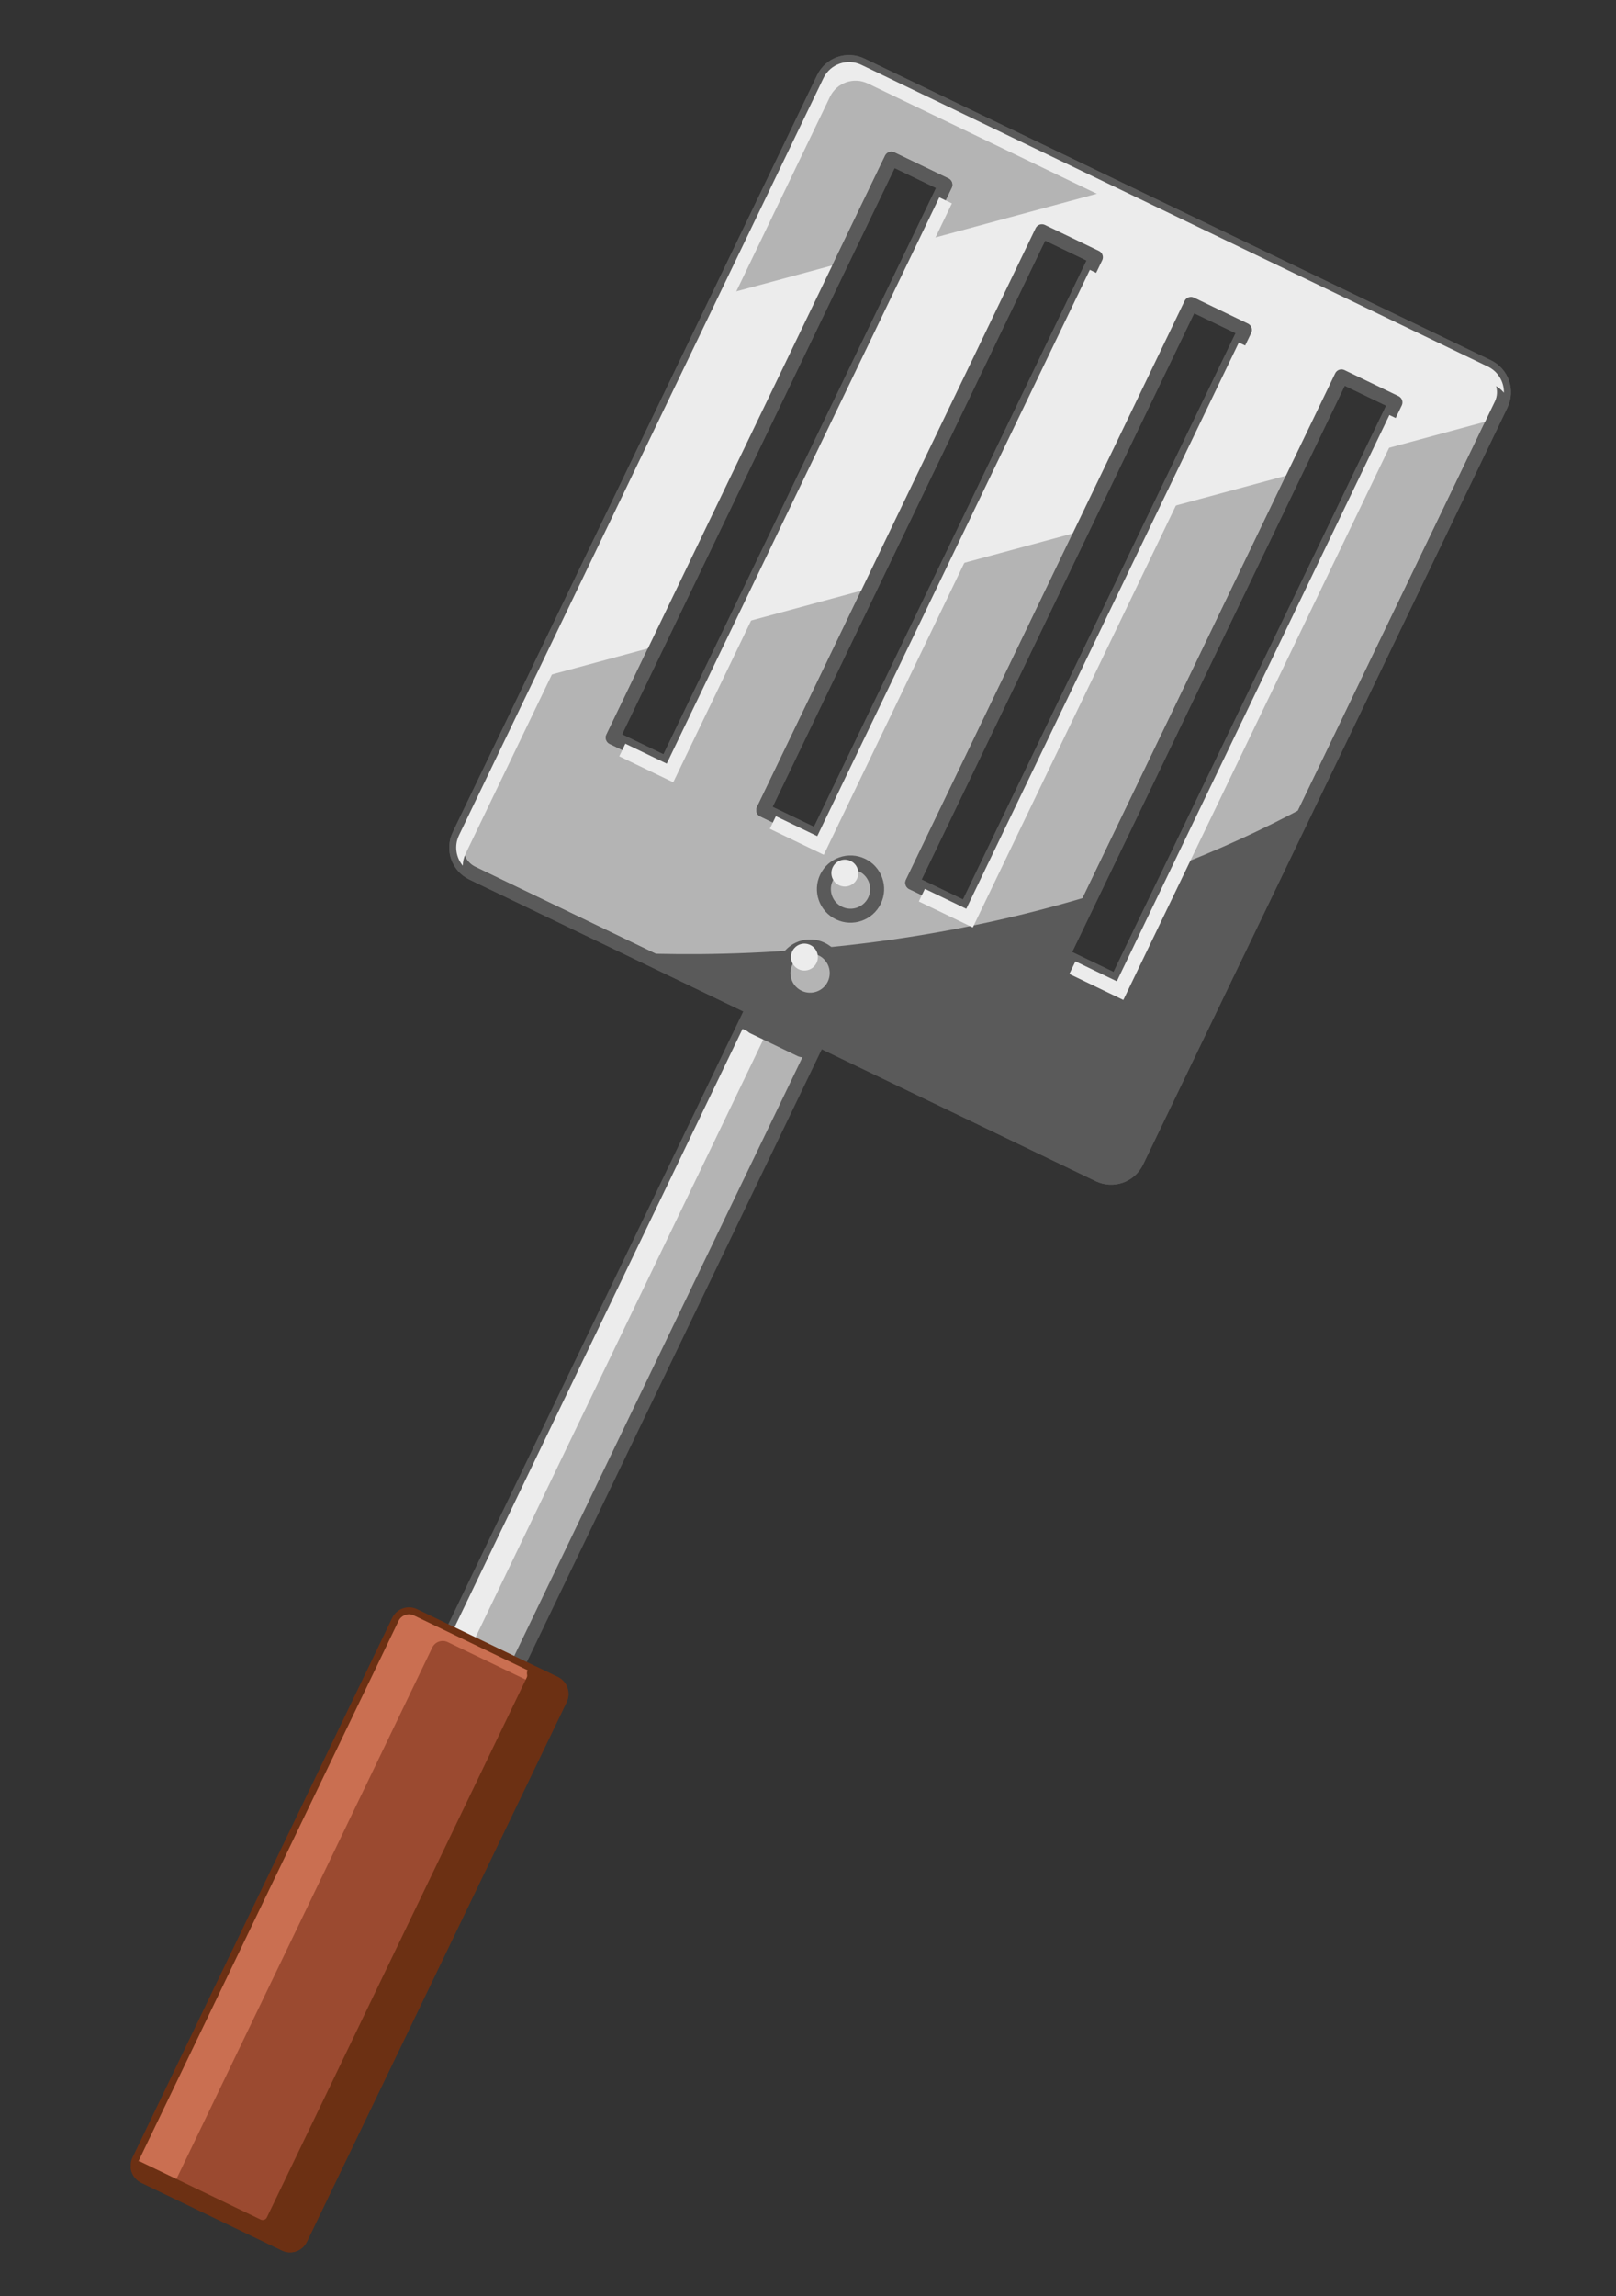 <?xml version="1.0" encoding="UTF-8" standalone="no"?>
<svg
   xmlns:dc="http://purl.org/dc/elements/1.1/"
   xmlns:cc="http://creativecommons.org/ns#"
   xmlns:rdf="http://www.w3.org/1999/02/22-rdf-syntax-ns#"
   xmlns:svg="http://www.w3.org/2000/svg"
   xmlns="http://www.w3.org/2000/svg"
   xmlns:sodipodi="http://sodipodi.sourceforge.net/DTD/sodipodi-0.dtd"
   xmlns:inkscape="http://www.inkscape.org/namespaces/inkscape"
   id="svg1901"
   sodipodi:docname="spatula.svg"
   inkscape:export-filename="C:\Important\GM\projut\joulupeli08\spatula.png"
   viewBox="0 0 332.598 472.441"
   sodipodi:version="0.32"
   inkscape:export-xdpi="6.8723488"
   version="1.0"
   inkscape:output_extension="org.inkscape.output.svg.inkscape"
   inkscape:export-ydpi="6.8723488"
   inkscape:version="1.0.2-2 (e86c870879, 2021-01-15)"
   width="88mm"
   height="125mm">
  <rect x="0" y="0" width="332.598" height="472.441" fill="#333333" stroke="none"/>
  <defs
     id="defs23" />
  <sodipodi:namedview
     id="base"
     bordercolor="#666666"
     inkscape:pageshadow="2"
     inkscape:window-y="0"
     pagecolor="#ffffff"
     gridtolerance="10000"
     inkscape:window-height="938"
     inkscape:zoom="0.5"
     inkscape:window-x="0"
     showgrid="false"
     borderopacity="1.0"
     inkscape:current-layer="layer1"
     inkscape:cx="31.610095"
     inkscape:cy="614.27036"
     inkscape:window-width="1280"
     inkscape:pageopacity="0.0"
     inkscape:document-units="px"
     inkscape:document-rotation="0"
     units="mm"
     inkscape:window-maximized="0" />
  <g
     id="layer1"
     inkscape:label="Taso 1"
     inkscape:groupmode="layer"
     transform="translate(734.44,-6.5)">
    <g
       id="g3301"
       transform="matrix(0.432,0.208,-0.208,0.432,-244.466,165.343)">
      <rect
         id="rect3216"
         style="fill:#b4b4b4;stroke:#5a5a5a;stroke-width:6;stroke-linejoin:round"
         height="462.86"
         width="31.429"
         y="383.79"
         x="-585.71" />
      <path
         id="rect3264"
         style="fill:#ececec"
         d="m -585.72,404.38 v 442.28 h 10 V 404.38 Z" />
      <path
         id="rect2380"
         style="fill:#b4b4b4;stroke:#5a5a5a;stroke-width:6;stroke-linejoin:round"
         d="m -719.22,9.5 c -6.77,0 -12.22,5.45 -12.22,12.219 v 360.56 c 0,6.77 5.45,12.22 12.22,12.22 h 298.44 c 6.77,0 12.22,-5.45 12.22,-12.22 V 21.719 c 0,-6.77 -5.45,-12.22 -12.22,-12.22 h -298.44 z m 29.06,30.719 h 25.72 v 275.72 h -25.72 z m 71.72,0 h 25.72 v 275.72 h -25.72 z m 71.16,0.343 h 25.72 v 275.72 h -25.72 z m 71.72,0 h 25.72 v 275.72 h -25.72 z" />
      <path
         id="rect3294"
         style="fill:#ececec"
         d="m -597.25,9.5 -67.19,58.125 v 182.46 l 46,-39.8 V 40.225 l 25.72,-0.001 v 147.84 l 45.44,-39.31 V 40.564 l 25.72,0.002 v 85.938 l 46,-39.781 V 40.566 h 25.72 v 23.907 l 41.28,-35.719 v -7.031 c 0,-6.769 -5.45,-12.219 -12.22,-12.219 h -176.47 z m -92.91,80.375 -41.28,35.685 v 182.47 l 41.28,-35.72 V 89.87 Z" />
      <path
         id="path3282"
         style="fill:#5a5a5a;fill-rule:evenodd"
         d="m -408.56,212.47 c -13.01,18.06 -26.91,34.65 -41.28,49.87 v 53.94 h -25.72 v -28.53 c -61.03,56.28 -125.81,89.87 -164.5,106.75 h 219.28 c 6.77,0 12.22,-5.45 12.22,-12.22 z" />
      <circle
         id="path3208"
         style="fill:#b4b4b4;stroke:#5a5a5a;stroke-width:6;stroke-linejoin:round"
         transform="translate(-1.5259e-5)"
         cx="-570"
         cy="330.219"
         r="11.429" />
      <circle
         id="path3210"
         style="fill:#b4b4b4;stroke:#5a5a5a;stroke-width:6;stroke-linejoin:round"
         transform="translate(-1.5259e-5,40)"
         cx="-570"
         cy="330.219"
         r="11.429" />
      <rect
         id="rect3218"
         style="fill:#9b4a30;stroke:#6c3013;stroke-width:6;stroke-linejoin:round"
         ry="5"
         height="267.14"
         width="77.143"
         y="692.36"
         x="-608.57" />
      <circle
         id="path3242"
         style="fill:#ececec"
         transform="matrix(0.505,0,0,0.505,-287.32,158.33)"
         cx="-570"
         cy="330.219"
         r="11.429" />
      <circle
         id="path3244"
         style="fill:#ececec"
         transform="matrix(0.505,0,0,0.505,-287.32,198.33)"
         cx="-570"
         cy="330.219"
         r="11.429" />
      <path
         id="path3299"
         style="fill:none;stroke:#5a5a5a;stroke-width:6;stroke-linejoin:round"
         d="m -719.22,9.5 c -6.77,0 -12.22,5.45 -12.22,12.219 v 360.56 c 0,6.77 5.45,12.22 12.22,12.22 h 298.44 c 6.77,0 12.22,-5.45 12.22,-12.22 V 21.719 c 0,-6.77 -5.45,-12.22 -12.22,-12.22 h -298.44 z m 29.06,30.719 h 25.72 v 275.72 h -25.72 z m 71.72,0 h 25.72 v 275.72 h -25.72 z m 71.16,0.343 h 25.72 v 275.72 h -25.72 z m 71.72,0 h 25.72 v 275.72 h -25.72 z" />
      <path
         id="path3259"
         style="fill:#ececec"
         d="m -719.22,9.5 c -6.77,0 -12.22,5.45 -12.22,12.219 v 360.56 c 0,4.95 2.92,9.17 7.13,11.1 -0.71,-1.56 -1.13,-3.27 -1.13,-5.1 V 27.719 c 0,-6.77 5.45,-12.22 12.22,-12.22 h 298.44 c 1.82,0 3.54,0.414 5.09,1.125 -1.92,-4.205 -6.15,-7.125 -11.09,-7.125 h -298.44 z m 54.78,36.719 v 269.72 h -19.72 v 6 h 25.72 V 46.219 l -6,-10e-4 z m 71.72,0 v 269.72 h -19.72 v 6 h 25.72 V 46.219 l -6,-10e-4 z m 71.16,0.343 v 269.72 h -19.72 v 6 h 25.72 V 46.562 l -6,0.002 z m 71.72,0 v 269.72 h -19.72 v 6 h 25.72 V 46.562 l -6,0.002 z" />
      <path
         id="rect3274"
         style="fill:#ca6f51"
         d="m -604.09,692.38 c -2.53,0.25 -4.47,2.4 -4.47,5 V 954.5 c 0,2.77 2.23,5 5,5 h 13.09 c -0.07,-0.33 -0.09,-0.65 -0.09,-1 V 701.38 c 0,-2.78 2.23,-5 5,-5 h 54.03 c -0.45,-2.3 -2.47,-4 -4.91,-4 h -67.12 c -0.18,0 -0.37,-0.02 -0.53,0 z" />
      <path
         id="rect3277"
         style="fill:#6c3013;stroke:#6c3013;stroke-width:6;stroke-linejoin:round"
         d="m -546.44,692.38 c 0.63,0.83 1,1.87 1,3 V 952.5 c 0,2.77 -2.23,5 -5,5 h -57.12 c 0.91,1.21 2.36,2 4,2 h 67.12 c 2.77,0 5,-2.23 5,-5 V 697.38 c 0,-2.78 -2.23,-5 -5,-5 z" />
      <rect
         id="rect3287"
         style="fill:#5a5a5a"
         ry="5"
         height="21.92"
         width="32.527"
         y="382.73"
         x="-586.9" />
    </g>
  </g>
</svg>
